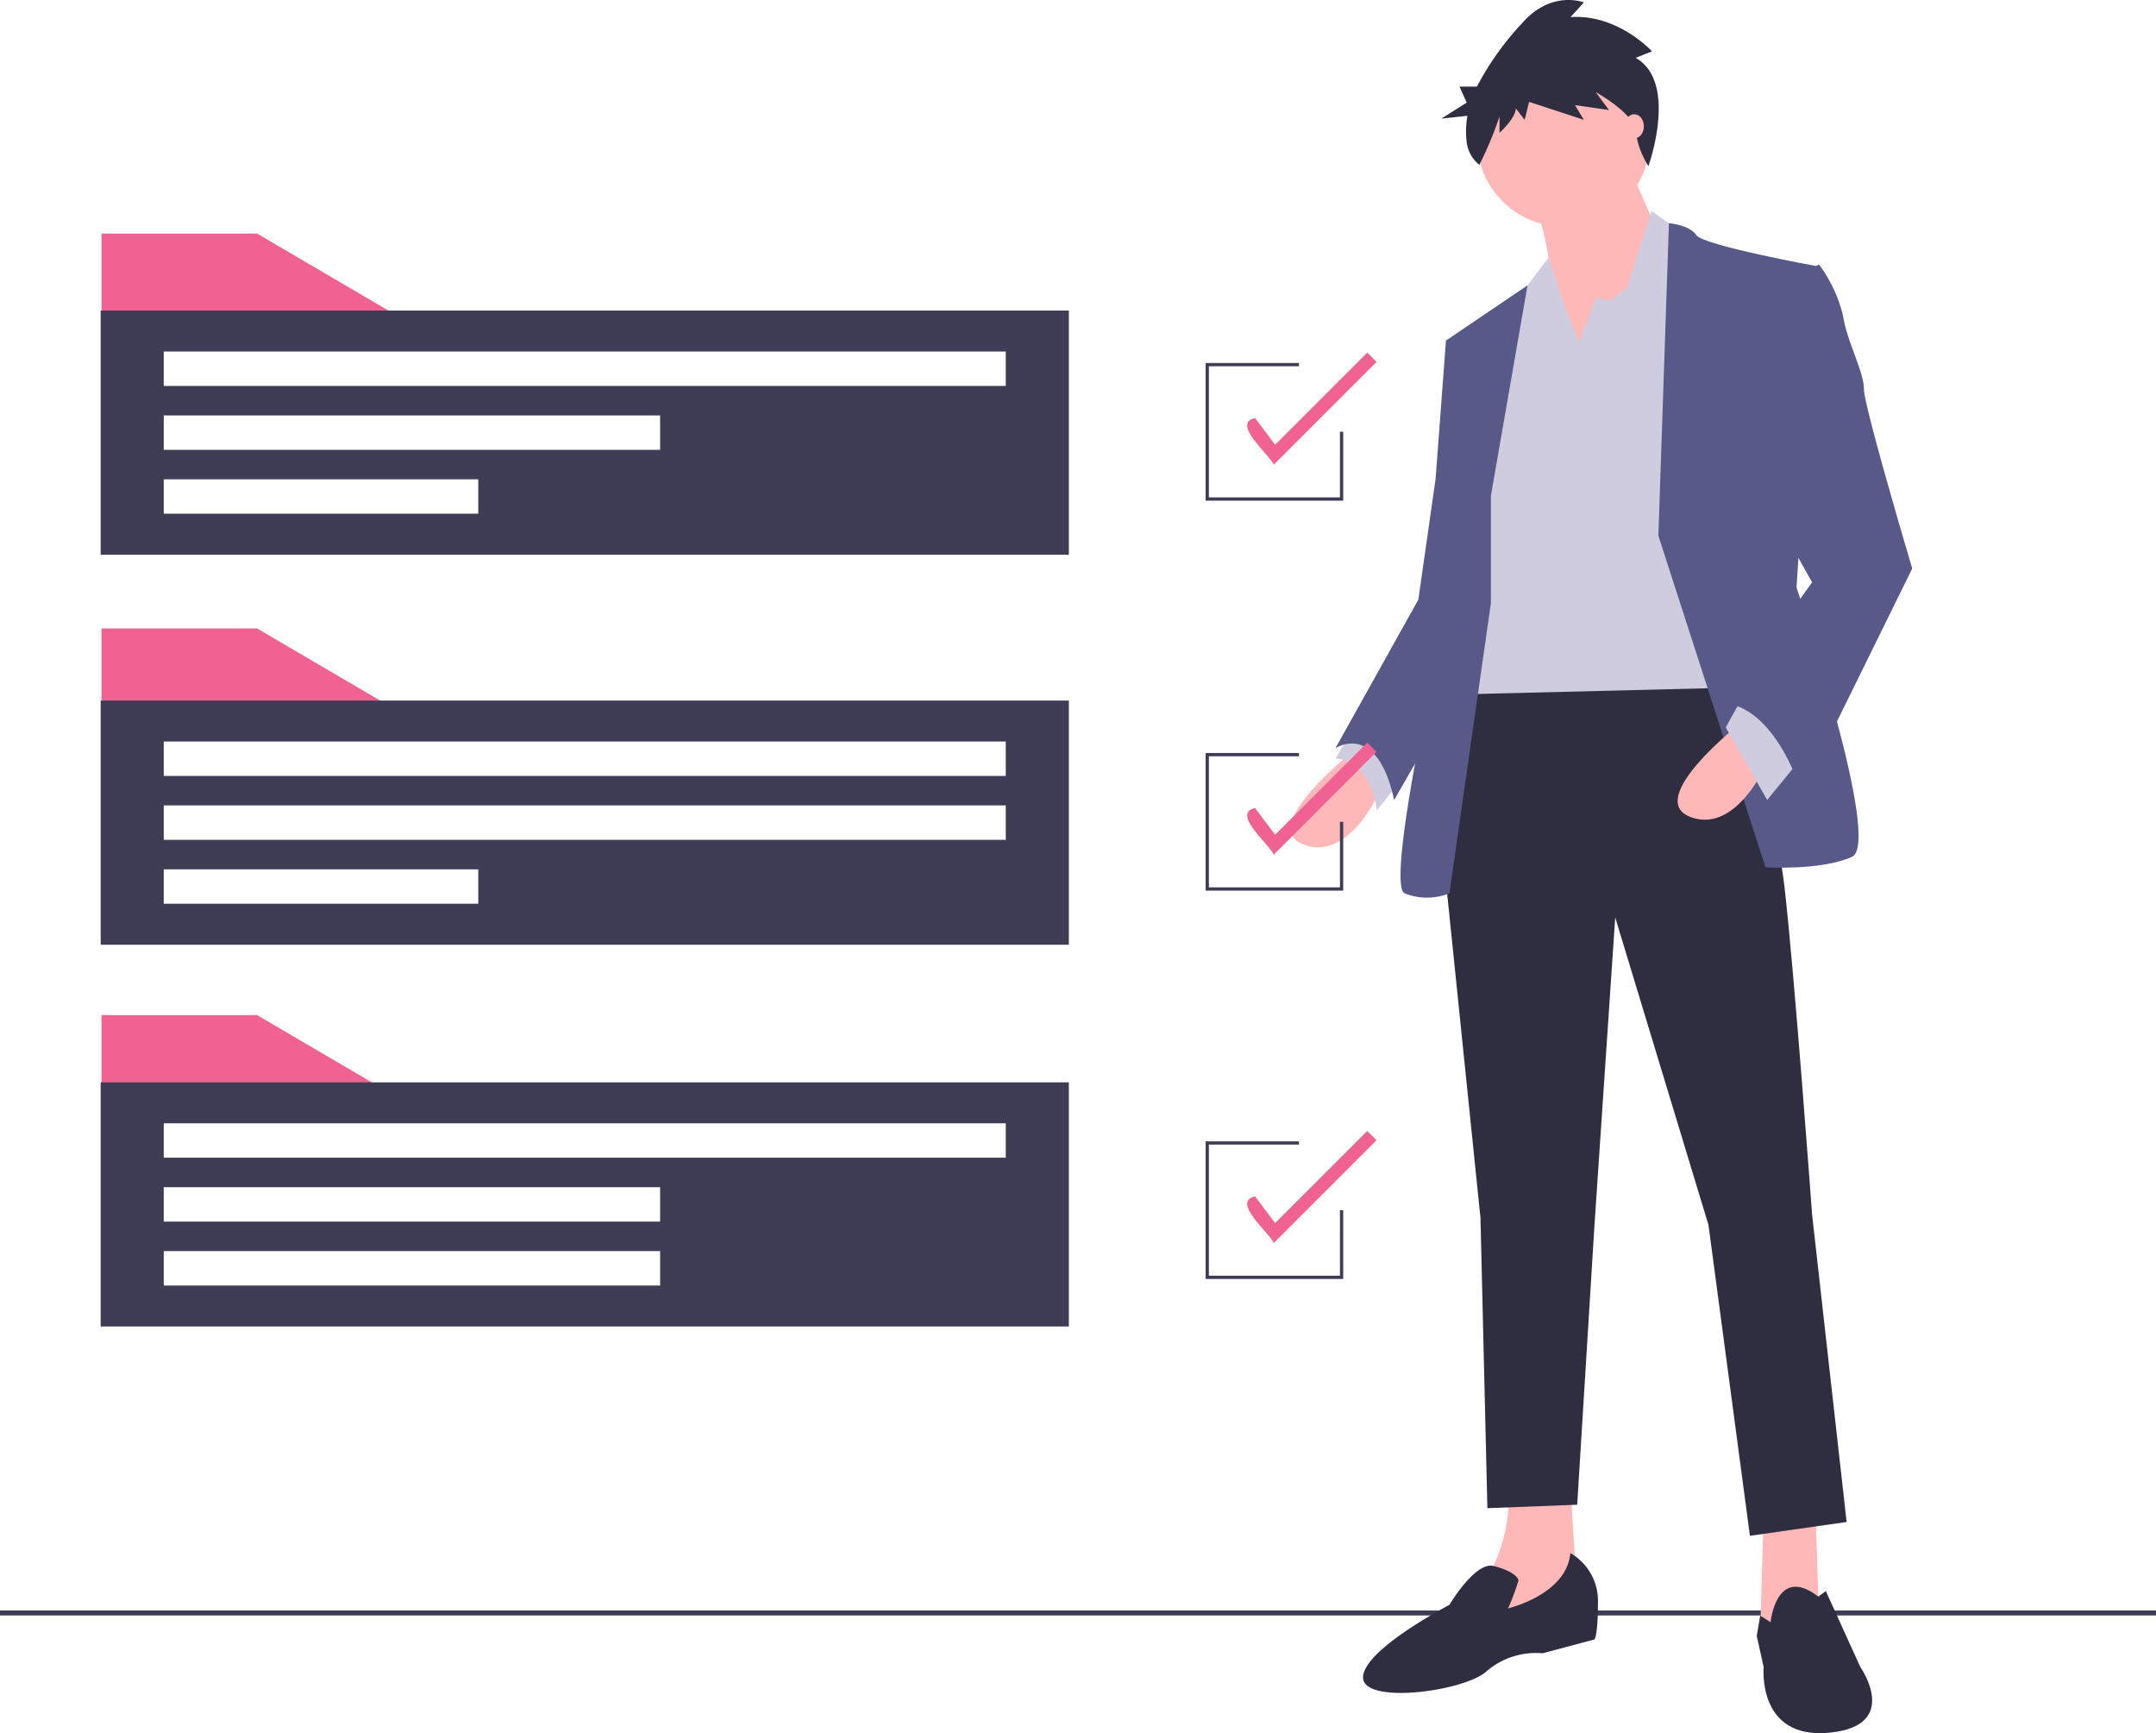 <svg xmlns="http://www.w3.org/2000/svg" width="179.293" height="144.096" viewBox="0 0 179.293 144.096">
  <g id="Group_11" data-name="Group 11" transform="translate(0 0)">
    <rect id="Rectangle_422" data-name="Rectangle 422" width="179.293" height="0.417" transform="translate(0 133.892)" fill="#3f3d56"/>
    <path id="Path_1111" data-name="Path 1111" d="M700.258,398.628s-8.042,6.319-4.021,7.755,6.606-5.17,6.606-5.17Z" transform="translate(-587.766 -336.139)" fill="#ffb8b8"/>
    <path id="Path_1112" data-name="Path 1112" d="M716.775,386.28l-1.723,2.872s2.872,0,3.447,4.308l2.3-2.872Z" transform="translate(-603.997 -326.089)" fill="#cfcce0"/>
    <path id="Path_1113" data-name="Path 1113" d="M791.25,675.375l.287,8.616L788.091,686l-1.436-.862.287-9.765Z" transform="translate(-640.272 -549.699)" fill="#ffb8b8"/>
    <path id="Path_1114" data-name="Path 1114" d="M787.346,725.845l.574,9.191-8.042,3.447.574-4.883a13.136,13.136,0,0,0,1.723-7.755Z" transform="translate(-656.76 -602.467)" fill="#ffb8b8"/>
    <path id="Path_1115" data-name="Path 1115" d="M785.877,353.868s4.6,12.063,5.457,19.53,2.3,27.285,2.3,27.285l2.872,25.562-8.042,1.149-3.447-25.849-7.755-25.562-1.723,25.562L774.1,424.81l-7.468.287-.574-24.126L762.9,370.239l1.723-14.648Z" transform="translate(-642.941 -299.709)" fill="#2f2e41"/>
    <path id="Path_1116" data-name="Path 1116" d="M904.5,774.7s.471-4.824,3.969-2.125l.626-.46,2.872,6.319s3.447,4.883-2.585,5.457-5.457-5.457-5.457-5.457l-.574-2.585.287-1.693Z" transform="translate(-757.26 -639.835)" fill="#2f2e41"/>
    <path id="Path_1117" data-name="Path 1117" d="M744.633,756.714a4.563,4.563,0,0,1,2.3,4.021c0,2.872-.287,3.159-.287,3.159l-4.308,1.149a6.325,6.325,0,0,0-4.6,1.436c-1.723,1.723-10.34,2.872-10.34.574s7.18-6.032,7.18-6.032,2.132-3.6,3.651-3.237,2.093.939,2.093,1.226a19.8,19.8,0,0,1-.862,2.3S744.346,760.161,744.633,756.714Z" transform="translate(-614.047 -627.592)" fill="#2f2e41"/>
    <circle id="Ellipse_18" data-name="Ellipse 18" cx="7.18" cy="7.18" r="7.18" transform="translate(122.832 4.471)" fill="#ffb8b8"/>
    <path id="Path_1118" data-name="Path 1118" d="M810.641,135.466l3.159,7.18L805.184,155s-.574-13.5-2.3-15.8S810.641,135.466,810.641,135.466Z" transform="translate(-675.316 -121.947)" fill="#ffb8b8"/>
    <path id="Path_1119" data-name="Path 1119" d="M659.141,105.171l1.436-3.734,1.149.287,1.436-1.149,2.01-6.319,2.872,2.01,3.734,37.625-23.264.574,3.159-26.136,2.872-7.468,2.073-2.741,1.373,4.177Z" transform="translate(-527.837 -76.717)" fill="#cfcce0"/>
    <path id="Path_1120" data-name="Path 1120" d="M859.367,188.522l.879-25.981s1.706.132,2.281.993,10.052,2.585,10.052,2.585l-1.723,26.711s7.18,21.254,4.6,22.4-7.18.862-7.18.862Z" transform="translate(-721.457 -143.984)" fill="#575a89"/>
    <path id="Path_1121" data-name="Path 1121" d="M751.631,207.823l3.047-17.51L747.9,194.9l1.723,12.637-1.436,8.616s-5.457,23.839-3.734,24.7a4.95,4.95,0,0,0,3.734,0l3.447-24.126Z" transform="translate(-627.65 -166.588)" fill="#575a89"/>
    <path id="Path_1122" data-name="Path 1122" d="M726.253,211.868l-2.01.574-.862,11.489-1.436,10.053-6.893,12.35s3.447-2.3,4.883,4.308l7.591-13.217Z" transform="translate(-603.996 -184.132)" fill="#575a89"/>
    <path id="Path_1123" data-name="Path 1123" d="M873.127,386.28s-8.042,6.319-4.021,7.755,6.606-5.17,6.606-5.17Z" transform="translate(-728.467 -326.089)" fill="#ffb8b8"/>
    <path id="Path_1124" data-name="Path 1124" d="M777.251,316.572l-2.585,3.159L771.22,313.7l1.436-2.585Z" transform="translate(-627.709 -253.222)" fill="#cfcce0"/>
    <path id="Path_1125" data-name="Path 1125" d="M894.923,182.147l2.3-1.149a11.7,11.7,0,0,1,2.01,4.308c.287,2.01,1.723,4.6,1.723,6.031s4.021,14.935,4.021,14.935l-9.191,18.669s-2.01-6.893-6.319-7.468l7.18-10.053-4.021-7.18Z" transform="translate(-745.955 -159.007)" fill="#575a89"/>
    <path id="Path_1126" data-name="Path 1126" d="M778.515,67.628l1.354-.542s-2.831-3.117-6.77-2.846l1.108-1.22s-2.708-1.084-5.17,1.762a24.029,24.029,0,0,0-3.725,5.235h-1.45l.605,1.333-2.118,1.333,2.174-.239a7.452,7.452,0,0,0-.059,2.21,2.86,2.86,0,0,0,1.047,1.871h0a30.057,30.057,0,0,0,1.679-4.018v1.355s1.354-1.22,1.354-2.033l.739.949.369-1.491,4.554,1.491-.739-1.22,2.831.407-1.108-1.491s3.2,1.762,3.324,3.252a7.155,7.155,0,0,0,1.06,2.9S782.085,69.661,778.515,67.628Z" transform="translate(-642.492 -62.818)" fill="#2f2e41"/>
    <ellipse id="Ellipse_19" data-name="Ellipse 19" cx="0.804" cy="1.005" rx="0.804" ry="1.005" transform="translate(135.096 9.498)" fill="#ffb8b8"/>
    <path id="Path_1127" data-name="Path 1127" d="M70.155,287.73H45.361v-6.948H58.3Z" transform="translate(-36.92 -228.533)" fill="#f06292"/>
    <path id="Path_1128" data-name="Path 1128" d="M163.24,375.811v20.3h80.512v-20.3Zm31.4,16.893H168.485v-2.861h26.156Zm43.866-5.313H168.485V384.53h70.022Zm0-5.313H168.485v-2.861h70.022Z" transform="translate(-154.867 -317.568)" fill="#3f3d56"/>
    <path id="Path_1129" data-name="Path 1129" d="M70.155,111.3H45.361v-6.948H58.3Z" transform="translate(-36.92 -84.931)" fill="#f06292"/>
    <path id="Path_1130" data-name="Path 1130" d="M163.24,201.574v20.3h80.512v-20.3Zm31.4,16.892H168.485v-2.861h26.156Zm15.121-5.313H168.485v-2.861h41.277Zm28.744-5.313H168.485V204.98h70.022Z" transform="translate(-154.867 -175.754)" fill="#3f3d56"/>
    <path id="Path_1131" data-name="Path 1131" d="M70.155,460.5H45.361v-6.948H58.3Z" transform="translate(-36.92 -369.156)" fill="#f06292"/>
    <path id="Path_1132" data-name="Path 1132" d="M163.24,546.388v20.3h80.512v-20.3Zm46.522,16.892H168.485V560.42h41.277Zm0-5.313H168.485v-2.861h41.277Zm28.744-5.313H168.485v-2.861h70.022Z" transform="translate(-154.867 -456.404)" fill="#3f3d56"/>
    <path id="Path_1133" data-name="Path 1133" d="M550.232,173.626H538.789V162.183h7.765v.272h-7.493v10.9h10.9V167.9h.272Z" transform="translate(-438.53 -132.003)" fill="#3f3d56"/>
    <path id="Path_1134" data-name="Path 1134" d="M677.825,229.688c-.265-.781-3.581-3.435-1.549-3.881l1.666,2.222,7.661-7.661.771.771Z" transform="translate(-571.903 -191.051)" fill="#f06292"/>
    <path id="Path_1135" data-name="Path 1135" d="M550.232,347.863H538.789V336.42h7.765v.273h-7.493v10.9h10.9v-5.449h.272Z" transform="translate(-438.53 -273.818)" fill="#3f3d56"/>
    <path id="Path_1136" data-name="Path 1136" d="M677.825,403.926c-.265-.781-3.581-3.435-1.549-3.881l1.666,2.222,7.661-7.661.771.77Z" transform="translate(-571.903 -332.866)" fill="#f06292"/>
    <path id="Path_1137" data-name="Path 1137" d="M550.232,521.369H538.789V509.926h7.765v.272h-7.493v10.9h10.9v-5.449h.272Z" transform="translate(-438.53 -415.037)" fill="#3f3d56"/>
    <path id="Path_1138" data-name="Path 1138" d="M677.825,577.431c-.265-.781-3.581-3.435-1.549-3.881l1.666,2.222,7.661-7.661.771.771Z" transform="translate(-571.903 -474.084)" fill="#f06292"/>
  </g>
</svg>
